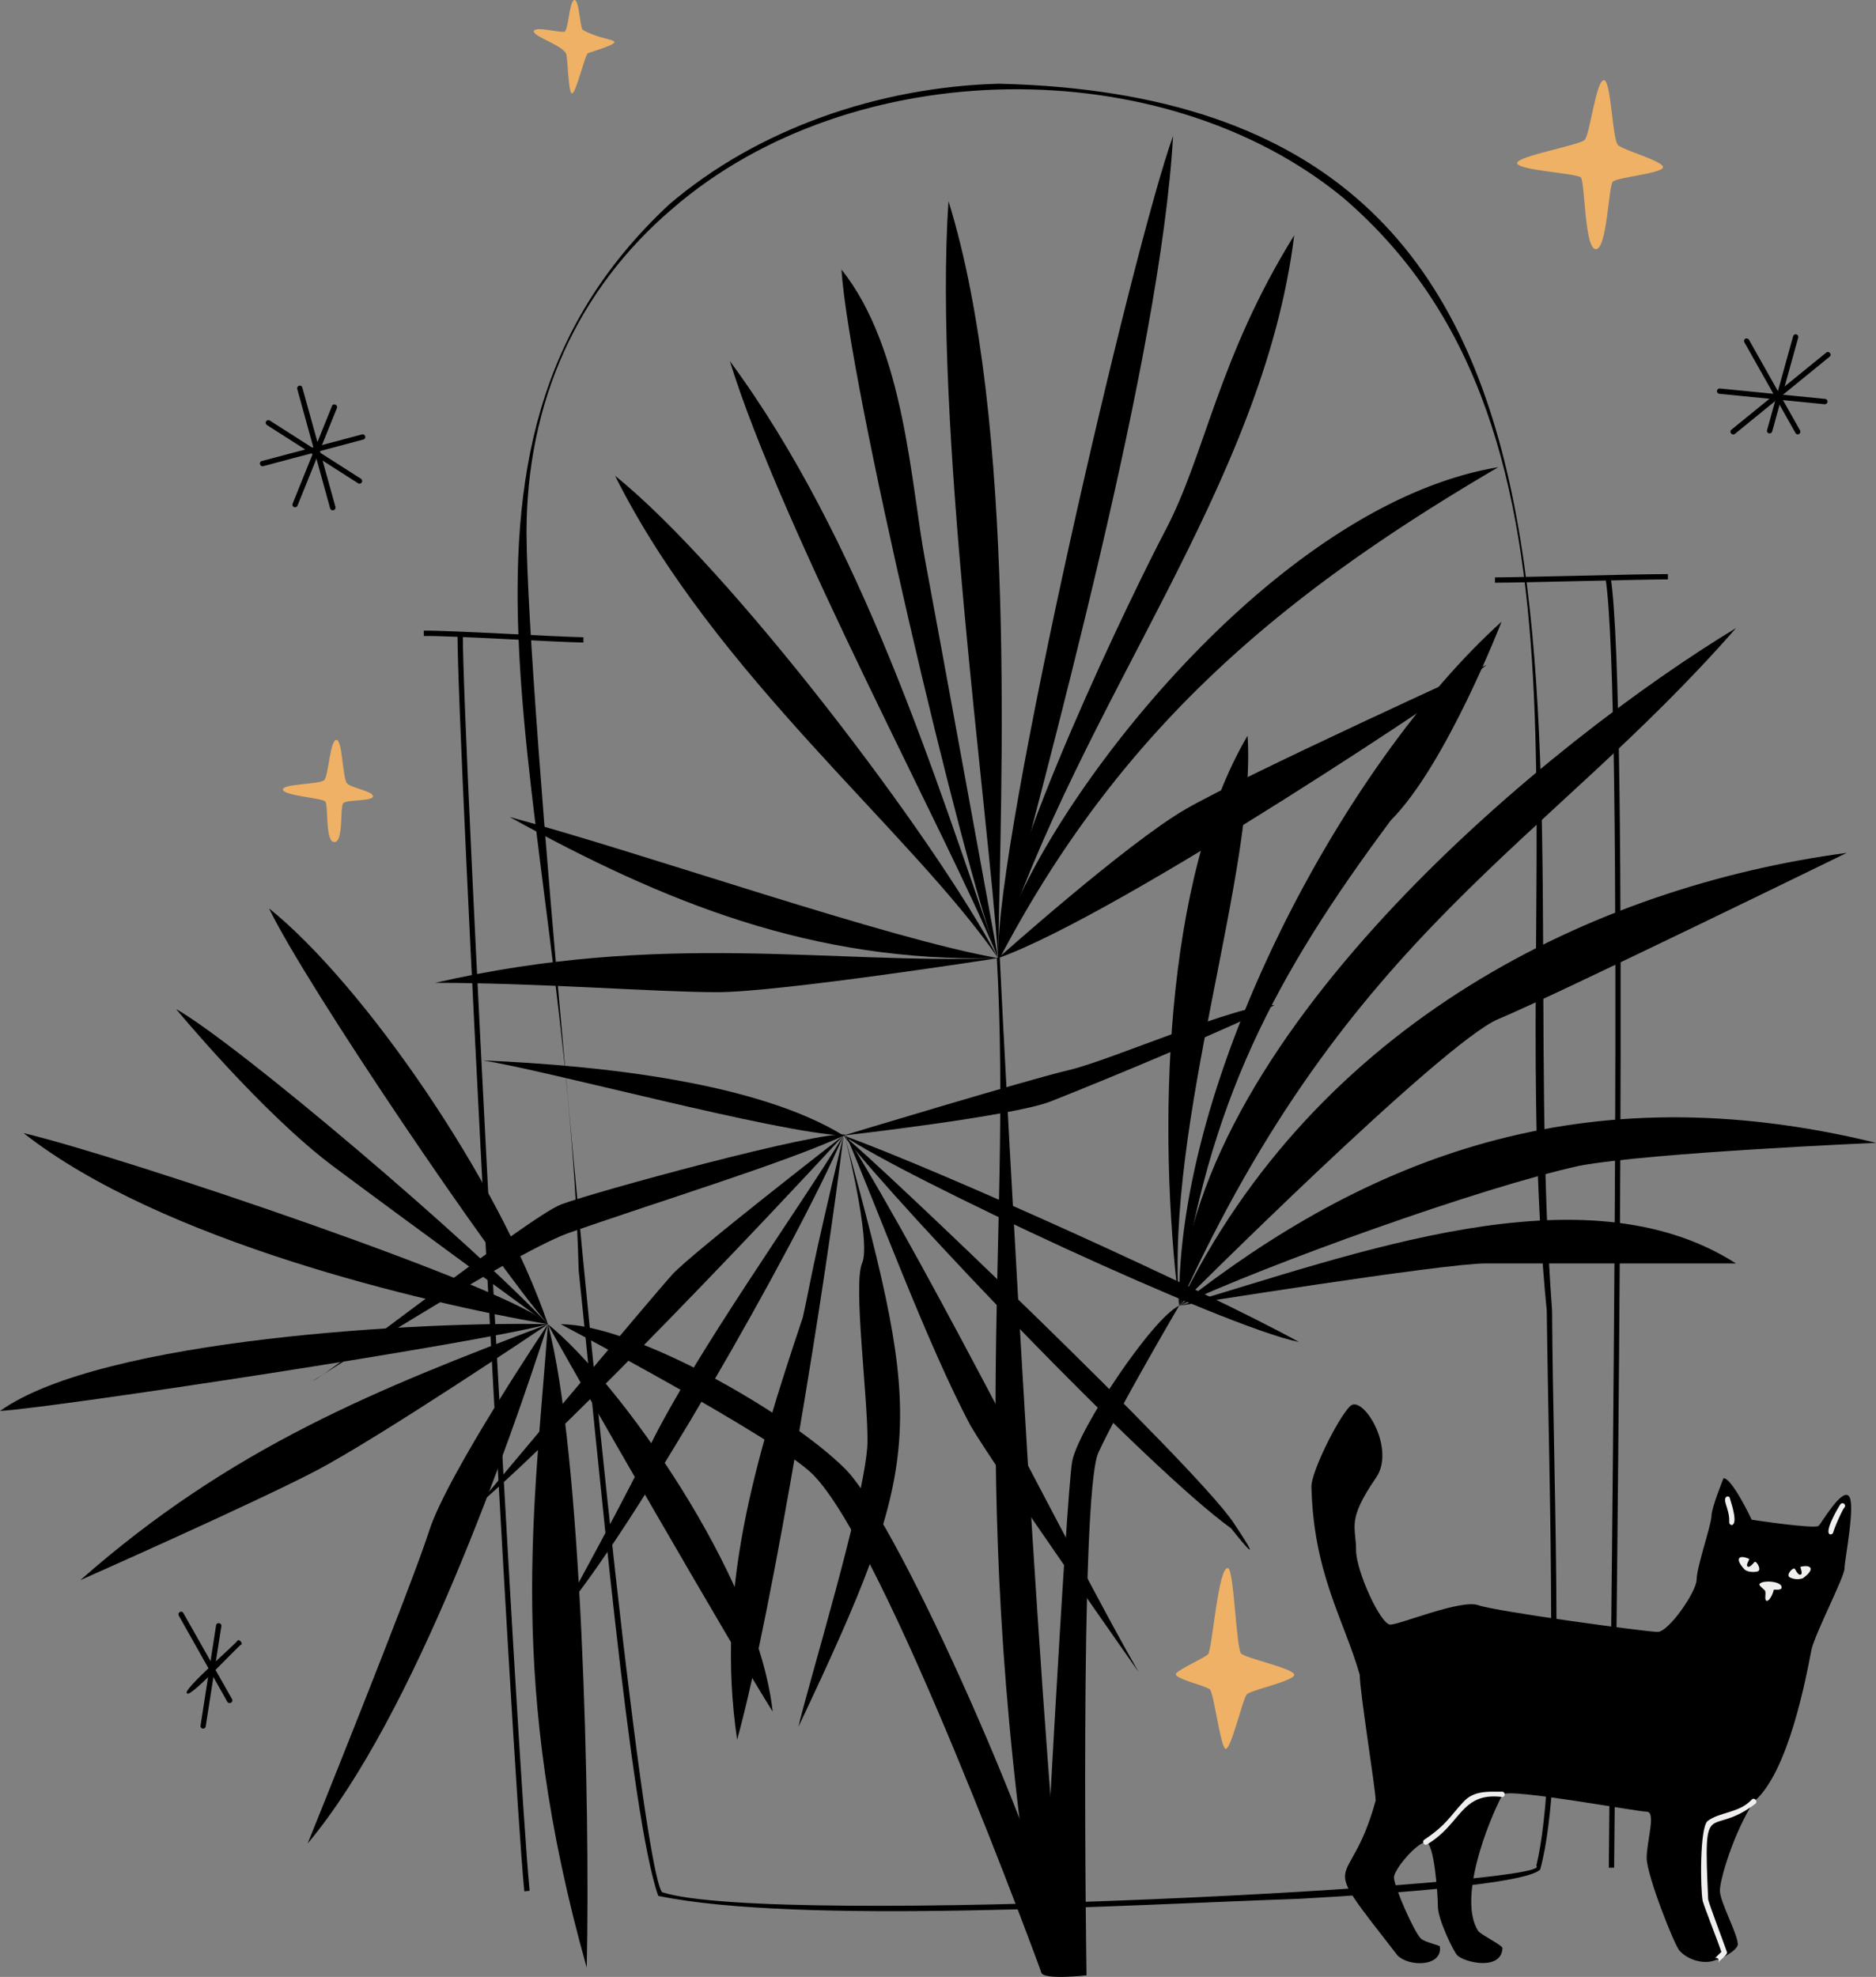 <svg xmlns="http://www.w3.org/2000/svg" width="1025.1" height="1080" viewBox="0 -0.033 1025.1 1080.001" style=""><rect x="0" y="-0.033" width="1025.1" height="1080.001" fill="#808080" stroke="none"/><g><g data-name="Слой 2"><g data-name="Zodiac222_451367526"><path d="M821 1064.1c-.4 12.4-19.9 8.3-24.6 4.2-2.3-2.3-10.7-20-10.7-26.7s-2-35.3-6.6-35.3c19.6-12.5 18.9-29 42-26.1-8.4 15.8-24.6 57.5-13.3 74.8 2.2 2.3 12.5 7.4 13.2 9.1z"></path><path d="M949.6 1062.2c-.2 3.3-9.3 8-11.7 8.7l4.3-4.2c-.4-2.3-9.3-24.7-10.4-28.6s-1.7-38.2 2.3-42.2 15.8-3.4 24.2-11.8h.1c-10.9 16.7-18.6 42.5-18.6 48.7s9.8 23.8 9.8 29.4z"></path><path d="M776.4 1059c2.1 2.1 10.1 3.5 10.4 4.4 1.4 11-16.7 11.2-23.1 4.9-45.9-59.1-26.5-31.2-12-84.7 0-6-8.7-59.4-8.7-68.7-8.6-30.1-25.3-55.3-26.4-102.9 0-8 14.3-37 21.1-43.8s25.2 22.9 14.3 38.9c-16.3 23.7-11 26.6-11 39.8 0 11.3 13.4 40.6 18.7 40.6s38.7-14 48.1-10.6 92 14.6 98 14.6 21.3-22 21.3-28.7 8.1-30 8.1-34.6 6.6-20.7 6.6-20.7c4.7 0 15.4 22.7 15.4 22.7s34.7 5.3 36.6 3.3 12.4-20.3 16.4-16.3-2.3 35-2.3 39.6-15.4 34.1-18 44.1c-2.9 15.1-12.6 67.4-31.5 83.3h-.1c-8.4 8.4-20.2 7.8-24.2 11.8s-3.5 37.6-2.3 42.2 10 26.3 10.4 28.6c-4.8 7.8-18.3 5.7-24.4-1.1-2.7-2.6-18-41.3-18-50.7s5.3-25.3 0-25.3-75-13-78.7-9.4c-23.1-2.9-22.3 13.6-42 26.1-4.7 0-17.4 14.7-17.4 19.3s10.7 29.3 14.7 33.3z"></path><g fill="#f1efee"><path d="M961.5 865.2c2.1-2.3 13.4-1.3 11.9 2.6-1.7 1.4-4.2-.1-4.3 1.1s-2.1 5.8-3.7 5.6-.1-4.5-1-5.6-3.7-2.9-2.9-3.7z"></path><path d="M958.9 853.2c-.5.2-2.6 3.4-3.9 2.6s1.1-3.8.8-4.2c-5.9-2.6-8 0-2.4 5.9 1.5 1.2 4.9 1.6 7.1.9s-.5-5.5-1.6-5.2z"></path><path d="M980.6 856.9c.4.2 1.8 3.8 3.3 3.3s-.4-4 0-4.3c6.3-1.4 7.8 1.6 1.2 6.3a9.3 9.3 0 0 1-7.1-.5c-2.3-1.3 1.5-5.3 2.6-4.8z"></path></g><g fill="#f1efee"><path d="M957.2 983.1c-7 7.5-17.4 6.6-24.1 11.7-4.4 3.5-4 37.5-2.7 43.7 1.1 3.9 8.7 23.1 10.2 27.8l-3.7 3.6c1.4-1.2 3.2 1 1.9 2.2l.3-.3v.2c.5-1.1 5-4.1 4.6-5.5s-9.6-25.7-10.3-28.8c-2.7-58.8.2-32.6 26-52.5 1.2-1.3-.8-3.5-2.2-2.1z"></path><path d="M800.4 983.6c-8 8.3-9.7 13.1-22.1 21.4-1.6 1.1 0 3.6 1.6 2.5 18.8-11.2 18.3-28.7 41.2-25.8a1.5 1.5 0 0 0 0-2.9h-2.2c-6.9-.1-13.5-.1-18.5 4.8z"></path><path d="M943.5 817.6c-2.7 1.7 1.8 7 1.4 14a1.5 1.5 0 0 0 1.4 1.5c4.1-.9-1.7-15.8-1-14.6a1.3 1.3 0 0 0-1.8-.9z"></path><path d="M1005.8 821.6c-.8.9-9.4 15.4-5.8 16.6a1.5 1.5 0 0 0 1.7-1c1-3.5 5.1-12.6 6.1-13.6a1.4 1.4 0 1 0-2-2z"></path></g><path d="M876.8 43.9c3.6 1.6 4.3 32.4 7.3 35.3s24.6 8.7 24.6 12.1-25 5.5-27.4 7.9-3.1 36.9-9.3 36.9-5.9-36.9-8.2-39.2S829 93 829 89.1s33.9-9.7 36.9-12.7 6.4-34.5 10.9-32.5z" fill="#efb165"></path><path d="M184.2 404.3c3 1.3 3 21.2 5.5 23.7s14.1 4.2 14.1 7-14.2 1.7-16.2 3.7.3 21.3-4.9 21.3-3.1-20.3-5-22.2-23.1-3.2-23.1-6.5 20.2-2.7 22.6-5.2 3.2-23.5 7-21.8z" fill="#efb165"></path><path d="M671.1 856.7c3.2 1.2 4.4 43.9 7.1 46.6s29 8.2 29 11.6-23.6 8.3-25.9 10.7-9.1 32.4-11.9 29.6-6.1-30.2-8.3-32.3-21.1-6.1-18.3-8.9 15-8.1 17.3-10.3 5.6-49 11-47z" fill="#efb165"></path><path d="M313.7 0c2.7-.8 3 13.1 4.6 16.2 13.3 7.8 30 4 3 12.8-1.7.9-6.7 22.6-8.8 22s-2.2-19.9-3.2-21.8c-2.3-4.7-18.5-9.5-17.6-12.3s15 1.3 16.9.3S311.2.8 313.7 0z" fill="#efb165"></path><path d="M997.9 192.6l-51.8 42.1a1.4 1.4 0 0 0-.2 2 1.5 1.5 0 0 0 2.1.3l51.8-42.2c1.4-1.1-.4-3.4-1.9-2.2z"></path><path d="M953.7 185a1.5 1.5 0 0 0-.5 2l27.9 49.5a1.4 1.4 0 0 0 1.9.6 1.5 1.5 0 0 0 .6-2l-27.9-49.5a1.6 1.6 0 0 0-2-.6z"></path><path d="M979.8 183.7l-14.2 51.2a1.4 1.4 0 0 0 1 1.8 1.5 1.5 0 0 0 1.8-1.1l14.2-51.2a1.4 1.4 0 0 0-2.8-.7z"></path><path d="M938.2 213.5a1.5 1.5 0 0 0 1.3 1.6l57.5 5.7a1.5 1.5 0 0 0 1.6-1.3 1.4 1.4 0 0 0-1.3-1.6l-57.5-5.7a1.5 1.5 0 0 0-1.6 1.3z"></path><path d="M181.4 221.8l-21.5 53.3a1.5 1.5 0 0 0 .8 1.9 1.5 1.5 0 0 0 1.9-.9l21.5-53.2c.7-1.7-2.1-2.9-2.7-1.1z"></path><path d="M145.4 230.2a1.5 1.5 0 0 0 .5 2l49.8 31.8a1.5 1.5 0 0 0 2-.5 1.5 1.5 0 0 0-.5-2l-49.8-31.8a1.5 1.5 0 0 0-2 .5z"></path><path d="M197.8 237.3l-55 14.6a1.5 1.5 0 0 0 .8 2.8l54.9-14.6a1.4 1.4 0 0 0-.7-2.8z"></path><path d="M163.4 210.7a1.5 1.5 0 0 0-1 1.7l18 65.3a1.5 1.5 0 0 0 1.8 1 1.5 1.5 0 0 0 1.1-1.8l-18.1-65.2a1.4 1.4 0 0 0-1.8-1z"></path><g><path d="M98.3 880.6a1.5 1.5 0 0 0-.6 2l26.6 47.2a1.5 1.5 0 0 0 2.6-1.4l-26.7-47.2a1.4 1.4 0 0 0-1.9-.6z"></path><path d="M129.7 896.3c-.1 1.1-30.6 27.3-27.5 28.7 1.2 3.3 28.6-26.6 29.6-26.6s-.7-3.4-2.1-2.1z"></path><path d="M118.1 887.7l-8.5 54.9a1.4 1.4 0 0 0 1.2 1.7 1.4 1.4 0 0 0 1.6-1.2l8.6-55a1.5 1.5 0 0 0-2.9-.4z"></path></g><path d="M545.7 45.7c-65 1.8-131.5 24.4-180.1 66-145.4 135.7-56.5 323.3-49.4 582.2 10.5 99.8 28.2 299.1 43.5 341.8 77 15.9 256.7 4.8 350.1 1.6 55.9-3.1 124.2-8.4 131.8-16 14.5-52.1 7.1-203.5 6.5-305.3C825.6 411.8 913 54.3 545.7 45.7zM344 925.6c-18.4-146.1-55.7-544.5-56.3-634.4 0-71.5 27.6-132.8 79.8-177.3 98.3-85 268.3-86.8 366.7-5.7 151.7 130.4 87.3 366.5 111 607.9 1.2 101.6 7.1 250.2-5.7 303.2 13.6 10.2-417.8 33.8-477.7 14.4-1.6-1.6-6.4-15.2-17.8-108.1z"></path><g><path d="M299.4 723.4C272.6 644.8 198.8 537.9 147 496.2c20.2 42.1 123.3 194.1 152.4 227.2z"></path><path d="M168.1 1007.1c58.7-69.9 110.5-219.6 131.3-283.7 0 0-55 81.9-64.9 112.9s-66.4 170.8-66.4 170.8z"></path><path d="M320.6 1074.9c2-88.2-2.7-282.4-21.2-351.5-7.3 100.7-22.6 195.9 21.2 351.5z"></path><path d="M299.4 723.4c-40.9-43.8-169-152.8-203.2-172.2 0 0 47.2 57.1 86.1 86.1s117.1 86.1 117.1 86.1z"></path><path d="M299.4 723.4C233.6 721.8 56 730.8 0 770.8c30.7-1.9 260.6-36.9 299.4-47.4z"></path><path d="M299.4 723.4C207 758.5 126.7 790.2 43.9 863.2c0 0 92.6-41 127.9-59.3s127.6-80.5 127.6-80.5z"></path><path d="M299.4 723.4C337.8 754.3 414 860.6 422.2 935c-18.8-29.6-113.5-193.7-122.8-211.6z"></path><path d="M299.4 723.4C283.5 705 67.5 631.9 12.9 619c74.7 58.8 217.9 92.6 286.5 104.4z"></path><g><path d="M546.9 522.3a5.4 5.4 0 0 1-1.5 1.1c12-65.1 142.9-246.5 273.3-268.2C701.2 324 613.1 396.9 546.9 522.3z"></path><path d="M707.2 128.5c-41.7 67.2-48.5 119.6-70.3 161-16.1 30.5-90.6 183-91.5 233.9C590.7 382.6 690.1 266 707.2 128.5z"></path><path d="M336.1 259.9c62.4 50.1 174.8 197.7 209.3 263.5-47.7-69.3-154.9-154.6-209.3-263.5z"></path><path d="M398.8 197.2c71.9 97.5 112 226.6 146.6 326.2-26-63.9-117.6-232.4-146.6-326.2z"></path><path d="M459.8 147.2c34.8 43.5 37.9 117.9 45.8 159.3 4.9 25.8 39.8 216.9 39.8 216.9-20.2-53.1-81.7-314.7-85.6-376.2z"></path><path d="M518.3 109.9c37.5 120.8 28.6 320 27.1 413.5-5.5-82-35.4-293.2-27.1-413.5z"></path><path d="M278.5 446.3c75.7 20.5 206.3 66.5 266.9 77.1-101.6 2.4-182.2-30.4-266.9-77.1z"></path><path d="M237.8 536.9c57.6 0 120.3 5.1 154.2 5.1s153.4-18.6 153.4-18.6c-92.2 3.4-183.7-15-307.6 13.5z"></path><path d="M545.4 523.4c66.9-23.8 260.7-153.9 266.9-160.2 0 0-132.2 60.2-164.4 78.8s-102.5 81.4-102.5 81.4z"></path><path d="M641 74.2c-6.8 120.8-68 341.1-95.6 449.2-1.3-66.5 73.8-388.7 95.6-449.2z"></path></g><g><path d="M462.2 619.9c-13.4-2.7-138.5 31.5-155.7 38.1s-127.9 93.4-135.6 96.4c0 0 106.5-68.1 138.6-80.4 50.4-17.8 118.4-38.3 152.7-54.1z"></path><path d="M696.4 549.1c-18.8-1.1-89.4 30.1-112.1 35.4s-123.4 35.8-123.4 35.8 91.8-10.4 112.9-18.5c32-12.6 101.5-41.6 122.6-52.7z"></path><path d="M709.8 733.1c-51.5-28.3-196.5-93.9-248.9-112.8 31.7 22 208.2 104.7 248.9 112.8z"></path><path d="M263.8 579.3c66.4 2.8 150.6 12.4 197.1 41-36-1.3-164.5-36.2-197.1-41z"></path><path d="M260.6 822.8c56-48.7 159.1-157.8 200.3-202.5 0 0-82.7 64.1-93.4 75.8S260.6 822.8 260.6 822.8z"></path><path d="M460.9 620.3c-25.7 60.2-115.5 216.3-154.2 261.6 0 0 38.6-70 48.1-91.4 25-51.1 82.5-131.1 106.1-170.2z"></path><path d="M460.9 620.3c-8.7 74.6-38.4 258.4-58.1 330.1-12-81.1 9.6-152.3 35.9-230.8 4.7-21.1 3.4-20.6 22.2-99.3z"></path><path d="M461.9 621.7c43.4 159.1 43.5 175.4-25.6 321.6 4.6-20.8 36.6-124.9 37.7-154.7.5-23.7-8-87.1-2.9-98.6s-9.2-68.3-9.2-68.3z"></path><path d="M460.9 620.3C478 633.5 653.1 800.5 674 831.8s-1.3 3.1-1.3 3.1C628 802.8 493.3 661.7 460.9 620.3z"></path><path d="M462.2 619.9c48.1 77 124.5 231.9 159.9 293.4 0 0-77.1-109.6-91.6-134.2-23.5-43.8-52.3-122.2-68.3-159.2z"></path></g><path d="M544.7 523.3c.9-.3 1.3-.6 1.6-.3 2.9 61.8 24.8 475.8 37 551.7l-14.4 2.5c-43-266.5-15.3-393.9-24.2-553.9z"></path><path d="M306.4 723.4c40 0 125.1 48.7 155.4 79s112.4 218.3 121.5 272.3l-14.4 2.5s-84.6-231.6-124.8-271.8c-20-20-137.7-82-137.7-82z"></path><g><path d="M644.3 713.3c9.7-151.5 204.1-309.6 304.3-370.2-104.1 119-211.3 165.1-304.3 370.2z"></path><path d="M644.3 713.3c74.7-154.5 226.1-228.9 364.8-247.4 0 0-160.2 78.3-190.4 90.8S644.3 713.3 644.3 713.3z"></path><path d="M644.3 713.3c101.8-80.1 220-128.3 380.8-89 0 0-122.8 5.3-161.9 12.5-54.7 12-171 54-218.9 76.5z"></path><path d="M644.3 713.3c95.2-27.8 221.2-76.3 304.3-23.1h-137c-23.2 0-167.3 23.1-167.3 23.1z"></path><path d="M644.3 713.3c-12-97.1-8.4-233.5 37.4-311.4 5 73.9-45.2 211.3-37.4 311.4z"></path><path d="M644.3 713.3c-1.4-125 90.4-296.3 176.2-373.7 0 0-30.3 78.3-60.5 108.5-63.6 85.4-99.9 154.2-115.7 265.2z"></path></g><path d="M644.3 713.3c-14.5 6.6-55.1 67.5-58.4 84.9s-17 274.2-17 279 24.8 1.9 24.8 1.9-4-262.7 6.5-285.6 44.1-80.2 44.1-80.2z"></path></g><path d="M877.3 315.8c10.1 65.6 3.2 537.6 1.8 704.5h2.9c1.4-166.6 8.3-639.7-1.9-705z"></path><path d="M862.6 314.5c-19.7.4-38.3.9-45.7.9v2.9c15.7 0 78.9-1.8 94.5-1.8v-2.9c-8.3 0-28.9.4-48.8.9z"></path><path d="M231.6 347.4c14.5-.2 70.8 3.3 87.2 3.6v-2.9c-16.5-.3-72.6-3.8-87.2-3.6z"></path><path d="M250 346.5c0 58.5 29.6 616.9 36.5 686.7l2.9-.3c-6.9-69.8-36.5-627.9-36.5-686.4z"></path></g></g></g></svg>